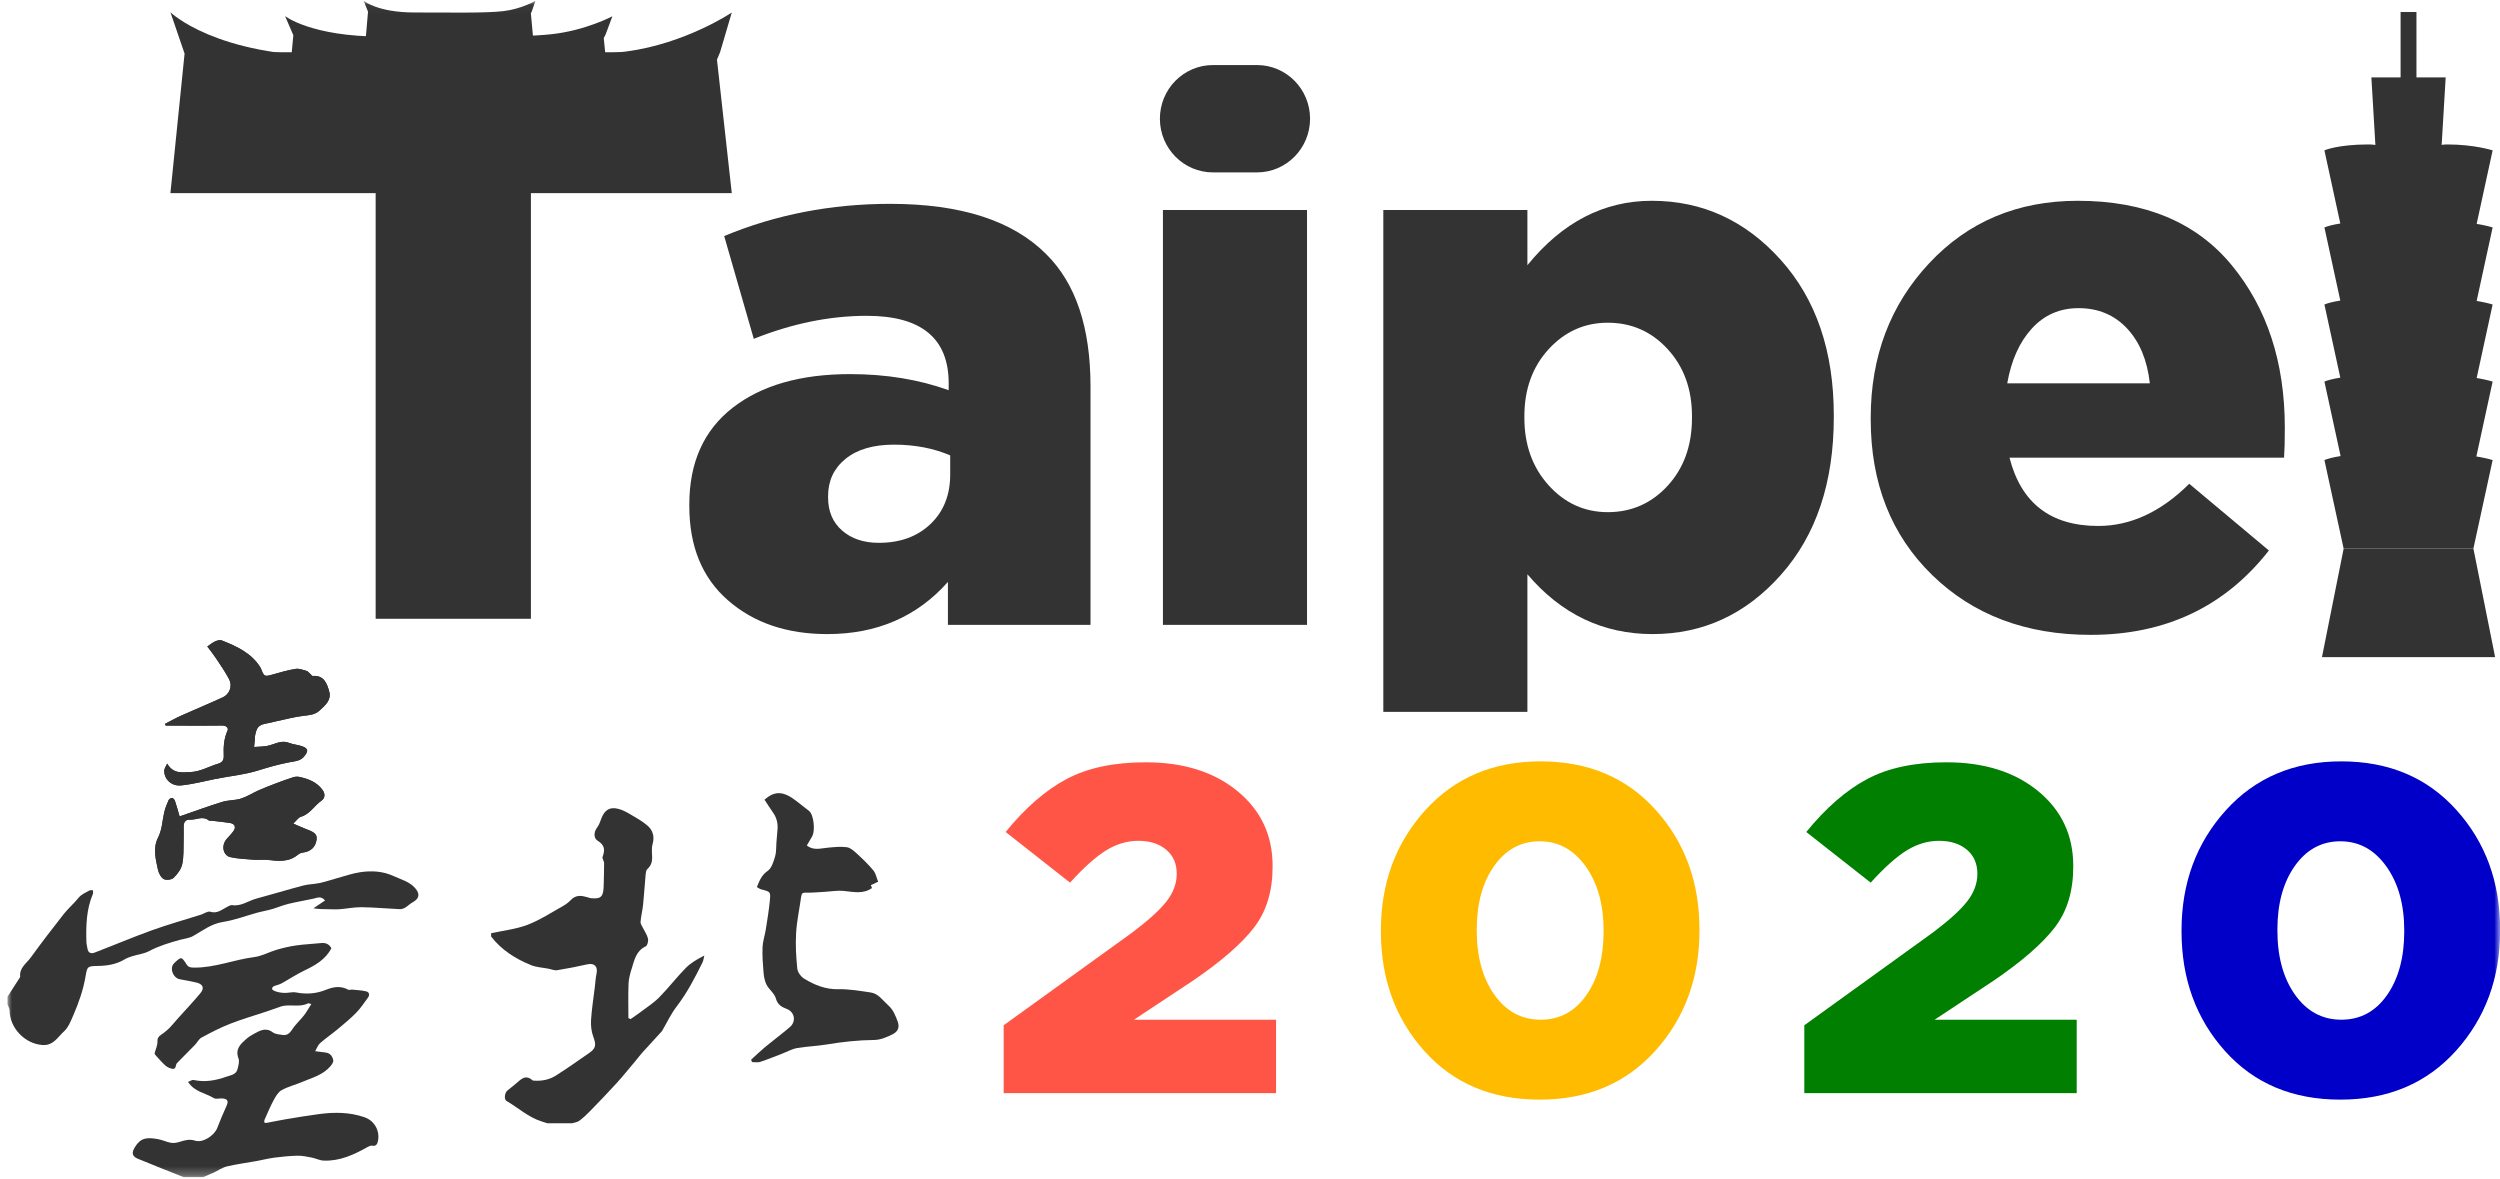 <?xml version="1.0" encoding="UTF-8"?>
<svg width="282px" height="133px" viewBox="0 0 282 133" version="1.1" xmlns="http://www.w3.org/2000/svg" xmlns:xlink="http://www.w3.org/1999/xlink">
    <!-- Generator: Sketch 63.1 (92452) - https://sketch.com -->
    <title>logos/taipei20</title>
    <desc>Created with Sketch.</desc>
    <defs>
        <polygon id="path-1" points="0 132.736 281.169 132.736 281.169 0.041 0 0.041"></polygon>
    </defs>
    <g id="Page-1" stroke="none" stroke-width="1" fill="none" fill-rule="evenodd">
        <g id="Home---Tablet-Landscape" transform="translate(-55, -279)">
            <g id="logos/taipei20" transform="translate(48, 278)">
                <g id="Group-31" transform="translate(7.845, 0)">
                    <polygon id="Fill-1" fill="#333333" points="41.528 70.798 41.528 22.412 22.569 22.412 22.569 6.893 78.001 6.893 78.001 22.412 59.042 22.412 59.042 70.798"></polygon>
                    <g id="Group-30" transform="translate(0, 1.047)">
                        <path d="M98.296,61.184 C100.692,61.184 102.629,60.478 104.113,59.065 C105.595,57.651 106.337,55.792 106.337,53.484 L106.337,51.322 C104.455,50.515 102.346,50.11 100.007,50.11 C97.667,50.11 95.844,50.645 94.532,51.711 C93.219,52.779 92.564,54.176 92.564,55.906 L92.564,56.08 C92.564,57.637 93.09,58.878 94.147,59.8 C95.201,60.723 96.585,61.184 98.296,61.184 M92.479,71.478 C87.915,71.478 84.181,70.21 81.273,67.672 C78.363,65.135 76.909,61.588 76.909,57.031 L76.909,56.858 C76.909,52.131 78.534,48.497 81.785,45.959 C85.036,43.421 89.455,42.152 95.045,42.152 C99.094,42.152 102.801,42.758 106.166,43.969 L106.166,43.19 C106.166,38.115 103.087,35.577 96.927,35.577 C92.763,35.577 88.514,36.443 84.181,38.173 L80.844,26.58 C86.662,24.158 92.907,22.947 99.578,22.947 C107.563,22.947 113.437,24.85 117.202,28.657 C120.509,31.944 122.164,36.905 122.164,43.536 L122.164,70.44 L106.08,70.44 L106.08,65.596 C102.602,69.518 98.068,71.478 92.479,71.478" id="Fill-2" fill="#333333"></path>
                        <mask id="mask-2" fill="white">
                            <use xlink:href="#path-1"></use>
                        </mask>
                        <g id="Clip-5"></g>
                        <path d="M130.334,70.44 L146.587,70.44 L146.587,23.64 L130.334,23.64 L130.334,70.44 Z M129.991,13.345 L129.991,13.345 C129.991,10.001 132.672,7.29 135.98,7.29 L140.941,7.29 C144.248,7.29 146.93,10.001 146.93,13.345 C146.93,16.689 144.248,19.4 140.941,19.4 L135.98,19.4 C132.672,19.4 129.991,16.689 129.991,13.345 L129.991,13.345 Z" id="Fill-4" fill="#333333" mask="url(#mask-2)"></path>
                        <path d="M180.515,57.724 C183.194,57.724 185.448,56.728 187.273,54.739 C189.098,52.749 190.011,50.198 190.011,47.083 L190.011,46.91 C190.011,43.854 189.098,41.331 187.273,39.341 C185.448,37.351 183.194,36.356 180.515,36.356 C177.892,36.356 175.667,37.351 173.842,39.341 C172.016,41.331 171.105,43.854 171.105,46.91 L171.105,47.083 C171.105,50.14 172.016,52.677 173.842,54.696 C175.667,56.715 177.892,57.724 180.515,57.724 L180.515,57.724 Z M155.193,80.249 L155.193,23.64 L171.446,23.64 L171.446,29.867 C175.382,25.024 180.057,22.602 185.477,22.602 C191.178,22.602 196.026,24.822 200.019,29.263 C204.011,33.704 206.008,39.557 206.008,46.824 L206.008,46.997 C206.008,54.379 204.026,60.305 200.062,64.774 C196.097,69.243 191.264,71.478 185.562,71.478 C179.971,71.478 175.266,69.229 171.446,64.73 L171.446,80.249 L155.193,80.249 Z" id="Fill-6" fill="#333333" mask="url(#mask-2)"></path>
                        <path d="M225.572,43.19 L241.655,43.19 C241.369,40.595 240.514,38.533 239.089,37.005 C237.662,35.477 235.838,34.712 233.614,34.712 C231.503,34.712 229.749,35.477 228.352,37.005 C226.954,38.533 226.028,40.595 225.572,43.19 M234.982,71.565 C227.681,71.565 221.723,69.315 217.103,64.817 C212.484,60.319 210.172,54.466 210.172,47.256 L210.172,47.083 C210.172,40.162 212.368,34.352 216.761,29.652 C221.152,24.952 226.741,22.602 233.529,22.602 C241.112,22.602 246.901,25.024 250.894,29.868 C254.885,34.712 256.883,40.826 256.883,48.208 C256.883,49.708 256.853,50.832 256.797,51.581 L225.828,51.581 C227.14,56.715 230.476,59.281 235.838,59.281 C239.487,59.281 242.909,57.695 246.103,54.523 L255.086,62.048 C250.124,68.394 243.422,71.565 234.982,71.565" id="Fill-7" fill="#333333" mask="url(#mask-2)"></path>
                        <path d="M112.368,123.257 L112.368,115.605 L126.898,105.122 C128.709,103.76 129.995,102.589 130.752,101.61 C131.51,100.633 131.891,99.602 131.891,98.518 C131.891,97.366 131.491,96.457 130.697,95.793 C129.902,95.129 128.858,94.797 127.564,94.797 C126.307,94.797 125.096,95.156 123.931,95.872 C122.767,96.588 121.408,97.802 119.855,99.515 L112.59,93.801 C114.808,91.076 117.1,89.084 119.467,87.826 C121.833,86.568 124.809,85.94 128.395,85.94 C132.647,85.94 136.095,87.022 138.739,89.189 C141.382,91.356 142.704,94.168 142.704,97.627 L142.704,97.732 C142.704,100.493 142.001,102.782 140.596,104.598 C139.192,106.416 136.899,108.407 133.72,110.573 L127.064,114.976 L143.093,114.976 L143.093,123.257 L112.368,123.257 Z" id="Fill-8" fill="#FF5547" mask="url(#mask-2)"></path>
                        <path d="M167.73,112.172 C169.06,114.041 170.798,114.976 172.943,114.976 C175.086,114.976 176.806,114.051 178.101,112.198 C179.394,110.346 180.04,107.953 180.04,105.017 L180.04,104.913 C180.04,101.977 179.366,99.566 178.018,97.68 C176.667,95.793 174.938,94.85 172.832,94.85 C170.724,94.85 169.013,95.776 167.702,97.627 C166.389,99.479 165.733,101.873 165.733,104.807 L165.733,104.913 C165.733,107.883 166.399,110.303 167.73,112.172 M185.892,118.462 C182.583,122.148 178.23,123.991 172.832,123.991 C167.433,123.991 163.098,122.165 159.826,118.514 C156.554,114.862 154.919,110.364 154.919,105.017 L154.919,104.913 C154.919,99.566 156.582,95.051 159.909,91.364 C163.237,87.678 167.581,85.835 172.943,85.835 C178.303,85.835 182.629,87.66 185.919,91.312 C189.211,94.963 190.856,99.462 190.856,104.807 L190.856,104.913 C190.856,110.259 189.201,114.775 185.892,118.462" id="Fill-9" fill="#FFBB00" mask="url(#mask-2)"></path>
                        <path d="M202.681,123.257 L202.681,115.605 L217.212,105.122 C219.023,103.76 220.308,102.589 221.067,101.61 C221.823,100.633 222.204,99.602 222.204,98.518 C222.204,97.366 221.805,96.457 221.011,95.793 C220.216,95.129 219.171,94.797 217.878,94.797 C216.62,94.797 215.41,95.156 214.244,95.872 C213.08,96.588 211.721,97.802 210.169,99.515 L202.903,93.801 C205.122,91.076 207.413,89.084 209.78,87.826 C212.146,86.568 215.122,85.94 218.708,85.94 C222.961,85.94 226.409,87.022 229.052,89.189 C231.696,91.356 233.017,94.168 233.017,97.627 L233.017,97.732 C233.017,100.493 232.315,102.782 230.911,104.598 C229.505,106.416 227.213,108.407 224.034,110.573 L217.379,114.976 L233.407,114.976 L233.407,123.257 L202.681,123.257 Z" id="Fill-10" fill="#007F00" mask="url(#mask-2)"></path>
                        <path d="M258.043,112.172 C259.373,114.041 261.112,114.976 263.256,114.976 C265.399,114.976 267.12,114.051 268.414,112.198 C269.707,110.346 270.354,107.953 270.354,105.017 L270.354,104.913 C270.354,101.977 269.679,99.566 268.331,97.68 C266.981,95.793 265.252,94.85 263.145,94.85 C261.038,94.85 259.327,95.776 258.015,97.627 C256.703,99.479 256.046,101.873 256.046,104.807 L256.046,104.913 C256.046,107.883 256.712,110.303 258.043,112.172 M276.206,118.462 C272.896,122.148 268.543,123.991 263.145,123.991 C257.746,123.991 253.411,122.165 250.14,118.514 C246.868,114.862 245.232,110.364 245.232,105.017 L245.232,104.913 C245.232,99.566 246.896,95.051 250.222,91.364 C253.55,87.678 257.894,85.835 263.256,85.835 C268.616,85.835 272.943,87.66 276.233,91.312 C279.524,94.963 281.169,99.462 281.169,104.807 L281.169,104.913 C281.169,110.259 279.514,114.775 276.206,118.462" id="Fill-11" fill="#0000C8" mask="url(#mask-2)"></path>
                        <path d="M19.975,5.999 L18.378,1.334 C18.378,1.334 23.447,6.32 37.054,6.32 C50.661,6.32 63.158,6.642 69.824,5.757 C76.488,4.873 81.7,1.368 81.7,1.368 L80.381,5.838 L80.029,6.682 L81.7,21.738 L18.378,21.738 L19.975,5.999 Z" id="Fill-12" fill="#333333" mask="url(#mask-2)"></path>
                        <path d="M40.667,1.275 L40.178,0.041 C40.178,0.041 41.729,1.36 45.89,1.36 C50.054,1.36 53.876,1.445 55.915,1.211 C57.953,0.977 59.548,0.05 59.548,0.05 L59.145,1.233 L59.037,1.456 L59.548,6.992 L40.178,6.992 L40.667,1.275 Z" id="Fill-13" fill="#333333" mask="url(#mask-2)"></path>
                        <path d="M32.243,3.93 L31.312,1.772 C31.312,1.772 34.267,4.079 42.202,4.079 C50.136,4.079 57.422,4.228 61.308,3.818 C65.194,3.409 68.233,1.787 68.233,1.787 L67.463,3.856 L67.258,4.247 L68.233,13.934 L31.312,13.934 L32.243,3.93 Z" id="Fill-14" fill="#333333" mask="url(#mask-2)"></path>
                        <path d="M266.348,52.214 C269.629,52.214 270.837,54.685 270.837,54.685 C270.837,54.685 272.158,52.214 275.214,52.214 C276.408,52.214 277.446,52.316 278.271,52.441 L280.324,42.996 C280.324,42.996 278.268,42.326 275.214,42.326 C272.158,42.326 270.837,45.542 270.837,45.542 C270.837,45.542 269.629,42.326 266.348,42.326 C262.805,42.326 261.349,42.996 261.349,42.996 L263.392,52.4 C264.145,52.295 265.118,52.214 266.348,52.214" id="Fill-15" fill="#333333" mask="url(#mask-2)"></path>
                        <path d="M266.348,43.52 C269.629,43.52 270.837,45.991 270.837,45.991 C270.837,45.991 272.158,43.52 275.214,43.52 C276.408,43.52 277.446,43.622 278.271,43.747 L280.324,34.302 C280.324,34.302 278.268,33.632 275.214,33.632 C272.158,33.632 270.837,36.848 270.837,36.848 C270.837,36.848 269.629,33.632 266.348,33.632 C262.805,33.632 261.349,34.302 261.349,34.302 L263.392,43.706 C264.145,43.602 265.118,43.52 266.348,43.52" id="Fill-16" fill="#333333" mask="url(#mask-2)"></path>
                        <path d="M266.348,34.826 C269.629,34.826 270.837,37.297 270.837,37.297 C270.837,37.297 272.158,34.826 275.214,34.826 C276.408,34.826 277.446,34.928 278.271,35.054 L280.324,25.609 C280.324,25.609 278.268,24.939 275.214,24.939 C272.158,24.939 270.837,28.155 270.837,28.155 C270.837,28.155 269.629,24.939 266.348,24.939 C262.805,24.939 261.349,25.609 261.349,25.609 L263.392,35.012 C264.145,34.908 265.118,34.826 266.348,34.826" id="Fill-17" fill="#333333" mask="url(#mask-2)"></path>
                        <path d="M266.348,26.132 C269.629,26.132 270.837,28.603 270.837,28.603 C270.837,28.603 272.158,26.132 275.214,26.132 C276.408,26.132 277.446,26.235 278.271,26.36 L280.324,16.915 C280.324,16.915 278.268,16.246 275.214,16.246 C272.158,16.246 270.837,19.461 270.837,19.461 C270.837,19.461 269.629,16.246 266.348,16.246 C262.805,16.246 261.349,16.915 261.349,16.915 L263.392,26.319 C264.145,26.214 265.118,26.132 266.348,26.132" id="Fill-18" fill="#333333" mask="url(#mask-2)"></path>
                        <polygon id="Fill-19" fill="#333333" mask="url(#mask-2)" points="269.942 9.404 271.731 9.404 271.731 1.305 269.942 1.305"></polygon>
                        <path d="M270.837,19.598 C270.837,19.598 271.966,17.236 274.543,16.814 L275.028,8.682 L266.645,8.682 L267.13,16.827 C269.819,17.282 270.837,19.598 270.837,19.598" id="Fill-20" fill="#333333" mask="url(#mask-2)"></path>
                        <path d="M278.153,61.841 L280.325,51.849 C280.325,51.849 278.268,51.179 275.214,51.179 C272.159,51.179 270.836,54.395 270.836,54.395 C270.836,54.395 269.628,51.179 266.348,51.179 C262.805,51.179 261.349,51.849 261.349,51.849 L263.519,61.841 L278.153,61.841 Z" id="Fill-21" fill="#333333" mask="url(#mask-2)"></path>
                        <polygon id="Fill-22" fill="#333333" mask="url(#mask-2)" points="280.604 74.076 261.073 74.076 263.519 61.841 278.157 61.841"></polygon>
                        <path d="M32.235,92.854 C32.608,92.507 32.811,92.166 33.089,92.087 C34.119,91.792 34.608,90.825 35.421,90.263 C35.815,89.99 35.872,89.5 35.515,89.026 C34.869,88.168 33.959,87.821 32.979,87.598 C32.749,87.547 32.478,87.548 32.254,87.618 C31.555,87.839 30.867,88.095 30.181,88.355 C29.553,88.592 28.927,88.835 28.313,89.108 C27.648,89.405 27.022,89.817 26.335,90.034 C25.662,90.247 24.906,90.195 24.231,90.404 C22.639,90.896 21.074,91.473 19.416,92.046 C19.244,91.459 19.085,90.869 18.891,90.293 C18.845,90.152 18.685,89.969 18.565,89.959 C18.437,89.948 18.226,90.088 18.17,90.217 C17.978,90.653 17.795,91.101 17.685,91.564 C17.455,92.53 17.454,93.523 16.974,94.461 C16.396,95.594 16.709,96.846 16.966,98.03 C17.053,98.43 17.295,98.92 17.615,99.106 C17.889,99.266 18.51,99.193 18.74,98.971 C19.168,98.556 19.587,97.996 19.71,97.429 C19.898,96.565 19.839,95.645 19.868,94.748 C19.885,94.214 19.869,93.68 19.872,93.146 C19.876,92.681 20.111,92.38 20.566,92.412 C21.284,92.463 22.032,91.927 22.726,92.514 C22.774,92.556 22.885,92.516 22.965,92.524 C23.678,92.607 24.394,92.671 25.102,92.785 C25.653,92.874 25.805,93.259 25.483,93.71 C25.272,94.005 25.014,94.265 24.771,94.535 C24.008,95.384 24.391,96.472 25.121,96.634 C26.008,96.831 26.935,96.864 27.848,96.934 C28.339,96.972 28.84,96.893 29.328,96.948 C30.53,97.085 31.718,97.234 32.755,96.366 C32.916,96.231 33.146,96.138 33.353,96.115 C34.189,96.019 34.755,95.497 34.864,94.667 C34.941,94.095 34.675,93.835 33.735,93.495 C33.278,93.329 32.839,93.115 32.235,92.854 M18.011,86.087 C17.868,86.409 17.704,86.619 17.688,86.838 C17.621,87.797 18.47,88.658 19.574,88.549 C20.852,88.423 22.111,88.094 23.376,87.835 C25.018,87.499 26.698,87.356 28.312,86.848 C29.484,86.48 30.675,86.146 31.879,85.921 C32.5,85.805 33.074,85.792 33.512,85.221 C33.924,84.682 33.938,84.408 33.3,84.154 C32.808,83.961 32.247,83.945 31.756,83.75 C30.825,83.379 30.063,83.97 29.223,84.103 C28.761,84.176 28.287,84.178 27.819,84.213 C27.849,83.9 27.882,83.585 27.908,83.272 C27.918,83.17 27.905,83.064 27.922,82.964 C28.104,81.942 28.348,81.705 29.33,81.538 C29.66,81.481 29.984,81.383 30.314,81.314 C31.321,81.1 32.323,80.832 33.341,80.703 C34.021,80.617 34.648,80.613 35.214,80.09 C35.861,79.493 36.553,78.918 36.292,77.96 C36.046,77.054 35.697,76.097 34.432,76.203 C34.341,76.211 34.238,76.038 34.138,75.953 C34,75.838 33.874,75.668 33.716,75.623 C33.318,75.511 32.885,75.338 32.5,75.401 C31.625,75.545 30.764,75.793 29.907,76.039 C29.01,76.298 28.938,76.282 28.608,75.406 C28.58,75.331 28.542,75.258 28.499,75.19 C27.468,73.581 25.833,72.852 24.165,72.19 C23.96,72.108 23.643,72.203 23.417,72.304 C23.118,72.44 22.859,72.663 22.538,72.878 C22.878,73.333 23.221,73.753 23.518,74.203 C24.035,74.985 24.576,75.756 25.007,76.585 C25.392,77.326 25.057,78.255 24.307,78.601 C22.741,79.325 21.142,79.981 19.568,80.688 C18.956,80.962 18.369,81.295 17.773,81.602 C17.795,81.669 17.817,81.736 17.84,81.803 C18.36,81.803 18.879,81.802 19.398,81.803 C21.005,81.804 22.613,81.821 24.219,81.794 C24.63,81.789 24.975,82.033 24.817,82.374 C24.398,83.288 24.352,84.254 24.393,85.227 C24.414,85.741 24.172,85.979 23.745,86.104 C22.708,86.41 21.772,86.994 20.638,87.042 C19.657,87.082 18.704,87.264 18.011,86.087" id="Fill-23" fill="#333333" mask="url(#mask-2)"></path>
                        <path d="M19.871,132.736 C18.147,132.046 16.418,131.374 14.704,130.659 C14.047,130.386 13.985,129.987 14.359,129.369 C14.998,128.314 15.677,128.206 16.995,128.451 C17.496,128.544 17.971,128.785 18.472,128.866 C18.789,128.917 19.147,128.841 19.462,128.741 C20.029,128.56 20.548,128.42 21.174,128.622 C22.031,128.899 23.34,128.045 23.666,127.173 C23.981,126.333 24.345,125.51 24.712,124.689 C24.952,124.153 24.829,123.905 24.234,123.859 C23.91,123.834 23.513,123.965 23.272,123.818 C22.328,123.239 21.104,123.131 20.367,121.993 C20.587,121.914 20.82,121.735 21.005,121.777 C22.288,122.057 23.498,121.828 24.711,121.4 C25.222,121.22 25.796,121.169 25.952,120.537 C26.048,120.151 26.185,119.684 26.058,119.349 C25.651,118.272 26.303,117.706 26.964,117.125 C27.202,116.915 27.479,116.742 27.76,116.591 C28.447,116.22 29.115,115.797 29.926,116.4 C30.205,116.609 30.636,116.636 31.005,116.692 C31.485,116.767 31.796,116.565 32.08,116.121 C32.456,115.531 33.002,115.053 33.436,114.496 C33.735,114.115 33.969,113.683 34.272,113.21 C34.046,113.159 33.953,113.104 33.899,113.13 C32.911,113.639 31.813,113.164 30.808,113.496 C30.299,113.664 29.799,113.857 29.291,114.028 C27.89,114.497 26.468,114.905 25.094,115.442 C23.989,115.874 22.93,116.432 21.882,116.994 C21.586,117.154 21.412,117.538 21.16,117.798 C20.486,118.494 19.802,119.18 19.122,119.868 C18.921,120.073 19.066,120.61 18.573,120.512 C18.303,120.458 18.015,120.327 17.811,120.146 C17.427,119.805 17.093,119.404 16.743,119.023 C16.678,118.951 16.579,118.842 16.595,118.774 C16.695,118.328 16.935,117.882 16.913,117.446 C16.884,116.851 17.293,116.721 17.625,116.464 C17.871,116.273 18.112,116.072 18.327,115.848 C18.635,115.527 18.911,115.178 19.208,114.846 C20.066,113.887 20.954,112.956 21.774,111.966 C22.242,111.399 22.035,110.949 21.3,110.782 C20.681,110.642 20.057,110.522 19.432,110.412 C18.765,110.296 18.318,109.371 18.662,108.783 C18.712,108.697 18.777,108.615 18.851,108.548 C19.61,107.852 19.625,107.844 20.193,108.725 C20.419,109.076 20.652,109.095 21.062,109.099 C23.395,109.122 25.555,108.199 27.831,107.912 C28.695,107.802 29.509,107.336 30.362,107.087 C31.081,106.878 31.816,106.703 32.555,106.598 C33.478,106.466 34.416,106.434 35.345,106.334 C35.857,106.279 36.261,106.41 36.535,106.91 C35.883,108.183 34.72,108.841 33.474,109.435 C32.596,109.853 31.78,110.402 30.926,110.872 C30.689,111.002 30.416,111.066 30.157,111.152 C29.848,111.256 29.728,111.523 29.998,111.671 C30.342,111.859 30.776,111.927 31.176,111.953 C31.63,111.983 32.108,111.815 32.543,111.9 C33.701,112.123 34.818,112.05 35.902,111.61 C36.751,111.268 37.579,111.122 38.432,111.589 C38.548,111.653 38.737,111.566 38.89,111.582 C39.414,111.634 39.949,111.656 40.459,111.779 C40.813,111.865 40.882,112.189 40.659,112.49 C40.229,113.076 39.823,113.693 39.317,114.207 C38.662,114.875 37.932,115.473 37.211,116.073 C36.573,116.604 35.883,117.073 35.261,117.62 C35.022,117.831 34.908,118.185 34.704,118.528 C35.149,118.585 35.502,118.637 35.858,118.674 C36.395,118.729 36.671,119.103 36.746,119.567 C36.779,119.772 36.57,120.061 36.404,120.251 C35.562,121.223 34.348,121.525 33.234,121.997 C32.468,122.323 31.642,122.524 30.921,122.923 C30.536,123.137 30.256,123.621 30.031,124.037 C29.64,124.761 29.325,125.526 28.989,126.279 C28.95,126.367 28.945,126.528 28.997,126.583 C29.049,126.638 29.198,126.618 29.299,126.6 C30,126.471 30.698,126.319 31.401,126.203 C32.658,125.994 33.916,125.779 35.18,125.616 C36.9,125.392 38.617,125.4 40.279,125.982 C41.371,126.364 41.995,127.452 41.805,128.583 C41.745,128.932 41.628,129.29 41.113,129.185 C40.963,129.154 40.767,129.252 40.616,129.337 C39.075,130.207 37.485,130.94 35.67,130.87 C35.218,130.854 34.777,130.617 34.322,130.528 C33.792,130.426 33.253,130.309 32.72,130.318 C31.853,130.335 30.983,130.422 30.121,130.533 C29.438,130.621 28.766,130.798 28.086,130.921 C26.978,131.121 25.857,131.263 24.765,131.524 C24.226,131.652 23.74,132.001 23.224,132.238 C22.843,132.413 22.452,132.571 22.066,132.736 L19.871,132.736 Z" id="Fill-24" fill="#333333" mask="url(#mask-2)"></path>
                        <path d="M0,112.383 C0.442,111.698 0.884,111.012 1.324,110.326 C1.368,110.258 1.436,110.179 1.43,110.113 C1.326,109.114 2.143,108.623 2.62,107.966 C3.823,106.307 5.07,104.677 6.337,103.067 C6.844,102.422 7.485,101.885 7.999,101.245 C8.331,100.831 8.784,100.659 9.205,100.415 C9.32,100.348 9.491,100.381 9.637,100.369 C9.636,100.51 9.68,100.672 9.63,100.793 C8.89,102.54 8.847,104.381 8.903,106.235 C8.911,106.472 8.988,106.707 9.021,106.946 C9.088,107.451 9.436,107.556 9.817,107.409 C11.987,106.577 14.13,105.667 16.315,104.88 C18.125,104.228 19.982,103.711 21.817,103.13 C22.174,103.017 22.583,102.704 22.87,102.797 C23.65,103.046 24.146,102.566 24.731,102.275 C24.926,102.179 25.151,102.022 25.337,102.051 C26.362,102.213 27.161,101.559 28.07,101.316 C29.833,100.846 31.578,100.309 33.343,99.844 C33.956,99.682 34.61,99.687 35.232,99.554 C35.881,99.414 36.513,99.194 37.153,99.018 C38.029,98.78 38.894,98.471 39.786,98.338 C41.071,98.147 42.356,98.215 43.577,98.783 C44.404,99.17 45.315,99.384 45.963,100.109 C46.563,100.779 46.472,101.318 45.689,101.742 C45.385,101.907 45.136,102.174 44.836,102.347 C44.658,102.45 44.427,102.516 44.225,102.506 C42.798,102.44 41.375,102.305 39.949,102.286 C39.113,102.275 38.276,102.453 37.438,102.516 C37.01,102.549 36.578,102.514 36.149,102.513 C35.671,102.511 35.196,102.512 34.51,102.41 C34.942,102.119 35.371,101.829 35.822,101.525 C35.355,100.982 34.947,101.226 34.537,101.316 C33.59,101.524 32.631,101.678 31.689,101.908 C31.047,102.066 30.431,102.331 29.795,102.515 C29.285,102.663 28.755,102.744 28.242,102.884 C26.924,103.243 25.63,103.744 24.29,103.952 C22.981,104.158 22.021,104.927 20.94,105.534 C20.502,105.78 19.956,105.832 19.458,105.967 C18.256,106.293 17.076,106.656 15.958,107.244 C15.374,107.552 14.671,107.623 14.029,107.826 C13.732,107.918 13.433,108.036 13.166,108.195 C12.24,108.747 11.208,108.898 10.174,108.912 C8.998,108.927 8.993,108.992 8.81,110.068 C8.548,111.611 8.041,113.055 7.427,114.468 C7.148,115.111 6.873,115.839 6.381,116.285 C5.677,116.92 5.181,117.918 3.94,117.831 C1.981,117.694 0.261,115.942 0.233,113.929 C0.23,113.701 0.082,113.475 0,113.246 L0,112.383 Z" id="Fill-25" fill="#333333" mask="url(#mask-2)"></path>
                        <path d="M18.011,86.087 C18.704,87.264 19.656,87.082 20.638,87.041 C21.773,86.993 22.709,86.409 23.745,86.104 C24.172,85.978 24.414,85.741 24.394,85.226 C24.353,84.255 24.398,83.287 24.817,82.374 C24.976,82.032 24.629,81.788 24.219,81.795 C22.612,81.821 21.005,81.803 19.398,81.802 C18.879,81.802 18.359,81.802 17.84,81.802 C17.816,81.736 17.795,81.669 17.772,81.602 C18.369,81.295 18.956,80.962 19.567,80.688 C21.142,79.981 22.741,79.325 24.308,78.601 C25.057,78.254 25.391,77.326 25.007,76.585 C24.576,75.756 24.035,74.985 23.518,74.204 C23.221,73.753 22.878,73.333 22.539,72.878 C22.859,72.663 23.119,72.44 23.417,72.304 C23.643,72.202 23.959,72.107 24.165,72.19 C25.833,72.852 27.469,73.581 28.499,75.191 C28.542,75.258 28.579,75.331 28.608,75.406 C28.937,76.281 29.01,76.298 29.908,76.039 C30.764,75.793 31.624,75.545 32.501,75.402 C32.885,75.339 33.318,75.51 33.716,75.624 C33.875,75.668 33.999,75.838 34.137,75.953 C34.238,76.038 34.342,76.211 34.432,76.204 C35.696,76.096 36.046,77.054 36.292,77.961 C36.553,78.918 35.861,79.493 35.213,80.09 C34.648,80.612 34.021,80.618 33.341,80.703 C32.323,80.831 31.321,81.101 30.314,81.313 C29.984,81.382 29.66,81.481 29.33,81.538 C28.348,81.706 28.104,81.943 27.923,82.964 C27.904,83.064 27.918,83.169 27.909,83.272 C27.882,83.586 27.849,83.899 27.818,84.213 C28.287,84.179 28.761,84.176 29.223,84.103 C30.064,83.971 30.825,83.378 31.755,83.75 C32.246,83.946 32.808,83.96 33.3,84.155 C33.938,84.408 33.924,84.682 33.512,85.221 C33.074,85.792 32.501,85.805 31.879,85.922 C30.675,86.147 29.484,86.481 28.311,86.849 C26.697,87.357 25.019,87.498 23.375,87.834 C22.112,88.093 20.853,88.422 19.575,88.549 C18.471,88.658 17.622,87.796 17.688,86.838 C17.705,86.618 17.868,86.409 18.011,86.087" id="Fill-26" fill="#333333" mask="url(#mask-2)"></path>
                        <path d="M32.235,92.854 C32.839,93.115 33.278,93.329 33.735,93.495 C34.675,93.835 34.941,94.095 34.864,94.667 C34.755,95.497 34.189,96.019 33.353,96.115 C33.146,96.138 32.916,96.231 32.755,96.366 C31.718,97.234 30.53,97.085 29.328,96.948 C28.84,96.893 28.339,96.972 27.848,96.934 C26.935,96.864 26.008,96.831 25.121,96.634 C24.391,96.472 24.008,95.384 24.771,94.535 C25.014,94.265 25.272,94.005 25.483,93.71 C25.805,93.259 25.653,92.874 25.102,92.785 C24.394,92.671 23.678,92.607 22.965,92.524 C22.885,92.516 22.774,92.556 22.726,92.514 C22.032,91.927 21.284,92.463 20.566,92.412 C20.111,92.38 19.876,92.681 19.872,93.146 C19.869,93.68 19.885,94.214 19.868,94.748 C19.839,95.645 19.898,96.565 19.71,97.429 C19.587,97.996 19.168,98.556 18.74,98.971 C18.51,99.193 17.889,99.266 17.615,99.106 C17.295,98.92 17.053,98.43 16.966,98.03 C16.709,96.846 16.396,95.594 16.974,94.461 C17.454,93.523 17.455,92.53 17.685,91.564 C17.795,91.101 17.978,90.653 18.17,90.217 C18.226,90.088 18.437,89.948 18.565,89.959 C18.685,89.969 18.845,90.152 18.891,90.293 C19.085,90.869 19.244,91.459 19.416,92.046 C21.074,91.473 22.639,90.896 24.231,90.404 C24.906,90.195 25.662,90.247 26.335,90.034 C27.022,89.817 27.648,89.405 28.313,89.108 C28.927,88.835 29.553,88.592 30.181,88.355 C30.867,88.095 31.555,87.839 32.254,87.618 C32.478,87.548 32.749,87.547 32.979,87.598 C33.959,87.821 34.869,88.168 35.515,89.026 C35.872,89.5 35.815,89.99 35.421,90.263 C34.608,90.825 34.119,91.792 33.089,92.087 C32.811,92.166 32.608,92.507 32.235,92.854" id="Fill-27" fill="#333333" mask="url(#mask-2)"></path>
                        <path d="M54.551,105.221 C55.926,104.918 57.359,104.768 58.661,104.271 C60.065,103.733 61.353,102.881 62.678,102.141 C63.005,101.959 63.313,101.714 63.576,101.444 C64.111,100.893 64.72,100.963 65.363,101.144 C65.515,101.187 65.666,101.256 65.822,101.271 C67.07,101.394 67.236,101.02 67.256,99.631 C67.266,98.859 67.307,98.086 67.298,97.314 C67.295,97.073 67.058,96.789 67.127,96.601 C67.422,95.81 67.371,95.272 66.549,94.771 C66.131,94.516 66.1,93.834 66.511,93.298 C66.734,93.005 66.855,92.622 66.991,92.269 C67.361,91.298 67.944,90.939 68.924,91.197 C69.375,91.317 69.809,91.545 70.215,91.785 C70.892,92.184 71.594,92.569 72.186,93.077 C72.799,93.606 73.009,94.319 72.765,95.179 C72.629,95.655 72.715,96.196 72.718,96.709 C72.72,97.216 72.566,97.633 72.178,97.98 C72.055,98.09 72.008,98.328 71.99,98.513 C71.885,99.666 71.816,100.822 71.699,101.973 C71.632,102.63 71.467,103.277 71.407,103.935 C71.388,104.143 71.56,104.375 71.661,104.587 C71.86,105.001 72.146,105.389 72.247,105.824 C72.311,106.093 72.184,106.615 71.997,106.701 C70.909,107.202 70.716,108.237 70.413,109.204 C70.24,109.752 70.081,110.327 70.057,110.896 C70.004,112.191 70.04,113.49 70.04,114.787 L70.28,114.907 C70.657,114.644 71.044,114.391 71.41,114.113 C72.124,113.571 72.894,113.082 73.518,112.449 C74.564,111.387 75.474,110.19 76.52,109.131 C77.088,108.554 77.818,108.142 78.603,107.74 C78.536,108.002 78.51,108.285 78.393,108.522 C77.539,110.251 76.658,111.956 75.472,113.497 C74.834,114.327 74.384,115.306 73.85,116.218 C73.839,116.235 73.831,116.255 73.818,116.27 C73.091,117.062 72.359,117.85 71.64,118.65 C71.362,118.957 71.116,119.296 70.847,119.615 C70.132,120.462 69.438,121.329 68.693,122.149 C67.721,123.217 66.716,124.255 65.709,125.29 C65.33,125.681 64.928,126.058 64.492,126.382 C64.277,126.543 63.963,126.57 63.694,126.657 L60.89,126.657 C60.673,126.588 60.456,126.516 60.24,126.447 C58.751,125.979 57.607,124.908 56.289,124.14 C55.983,123.961 56.087,123.198 56.396,122.958 C56.68,122.736 56.953,122.5 57.239,122.279 C57.831,121.82 58.354,121.041 59.231,121.819 C59.269,121.854 59.347,121.846 59.407,121.85 C60.287,121.911 61.136,121.738 61.873,121.269 C63.149,120.457 64.387,119.58 65.632,118.718 C66.393,118.192 66.413,117.788 66.075,116.883 C65.86,116.303 65.784,115.624 65.825,115.001 C65.904,113.757 66.104,112.52 66.253,111.281 C66.315,110.78 66.338,110.272 66.443,109.78 C66.616,108.959 66.198,108.552 65.382,108.735 C64.261,108.985 63.134,109.212 62,109.393 C61.693,109.442 61.353,109.286 61.029,109.223 C60.361,109.093 59.652,109.064 59.034,108.811 C57.297,108.1 55.726,107.118 54.551,105.591 L54.551,105.221 Z" id="Fill-28" fill="#333333" mask="url(#mask-2)"></path>
                        <path d="M83.881,119.486 C84.41,119.006 84.924,118.505 85.472,118.049 C86.389,117.29 87.349,116.582 88.253,115.808 C88.985,115.181 88.799,114.112 87.922,113.77 C87.332,113.541 86.87,113.305 86.668,112.568 C86.513,112.008 85.916,111.588 85.629,111.044 C85.415,110.635 85.325,110.134 85.284,109.664 C85.202,108.712 85.131,107.75 85.17,106.798 C85.198,106.125 85.432,105.462 85.538,104.79 C85.708,103.716 85.886,102.642 85.992,101.561 C86.094,100.534 86.054,100.537 85.045,100.282 C84.862,100.236 84.701,100.106 84.529,100.014 C84.829,99.287 85.068,98.651 85.755,98.184 C86.195,97.884 86.406,97.153 86.584,96.572 C86.734,96.082 86.691,95.529 86.734,95.004 C86.773,94.519 86.811,94.034 86.856,93.551 C86.922,92.838 86.766,92.193 86.349,91.606 C86.014,91.132 85.707,90.638 85.392,90.159 C86.582,89.104 87.56,89.209 88.958,90.287 C89.45,90.666 89.939,91.049 90.426,91.433 C90.942,91.841 91.146,93.668 90.752,94.323 C90.556,94.65 90.365,94.979 90.165,95.32 C90.923,95.934 91.753,95.639 92.571,95.567 C93.275,95.506 93.999,95.419 94.689,95.522 C95.097,95.583 95.491,95.949 95.824,96.254 C96.469,96.846 97.109,97.457 97.667,98.131 C97.938,98.459 98.022,98.944 98.211,99.412 C97.922,99.548 97.678,99.663 97.385,99.8 C97.432,99.911 97.48,100.022 97.522,100.121 C96.506,100.843 95.407,100.554 94.301,100.447 C93.629,100.381 92.938,100.509 92.256,100.546 C91.53,100.586 90.805,100.661 90.081,100.645 C89.728,100.636 89.582,100.689 89.532,101.057 C89.346,102.431 89.04,103.798 88.957,105.177 C88.877,106.519 88.953,107.88 89.09,109.219 C89.132,109.633 89.517,110.14 89.888,110.363 C91.055,111.069 92.285,111.569 93.725,111.537 C94.934,111.509 96.155,111.725 97.361,111.902 C98.247,112.031 98.731,112.805 99.349,113.353 C99.908,113.849 100.168,114.505 100.42,115.202 C100.684,115.93 100.341,116.366 99.849,116.615 C99.206,116.941 98.472,117.253 97.772,117.261 C95.957,117.28 94.171,117.474 92.385,117.773 C91.285,117.958 90.155,117.983 89.056,118.176 C88.482,118.277 87.947,118.591 87.393,118.803 C86.558,119.123 85.73,119.463 84.882,119.74 C84.607,119.829 84.279,119.754 83.977,119.754 C83.946,119.665 83.913,119.576 83.881,119.486" id="Fill-29" fill="#333333" mask="url(#mask-2)"></path>
                    </g>
                </g>
            </g>
        </g>
    </g>
</svg>